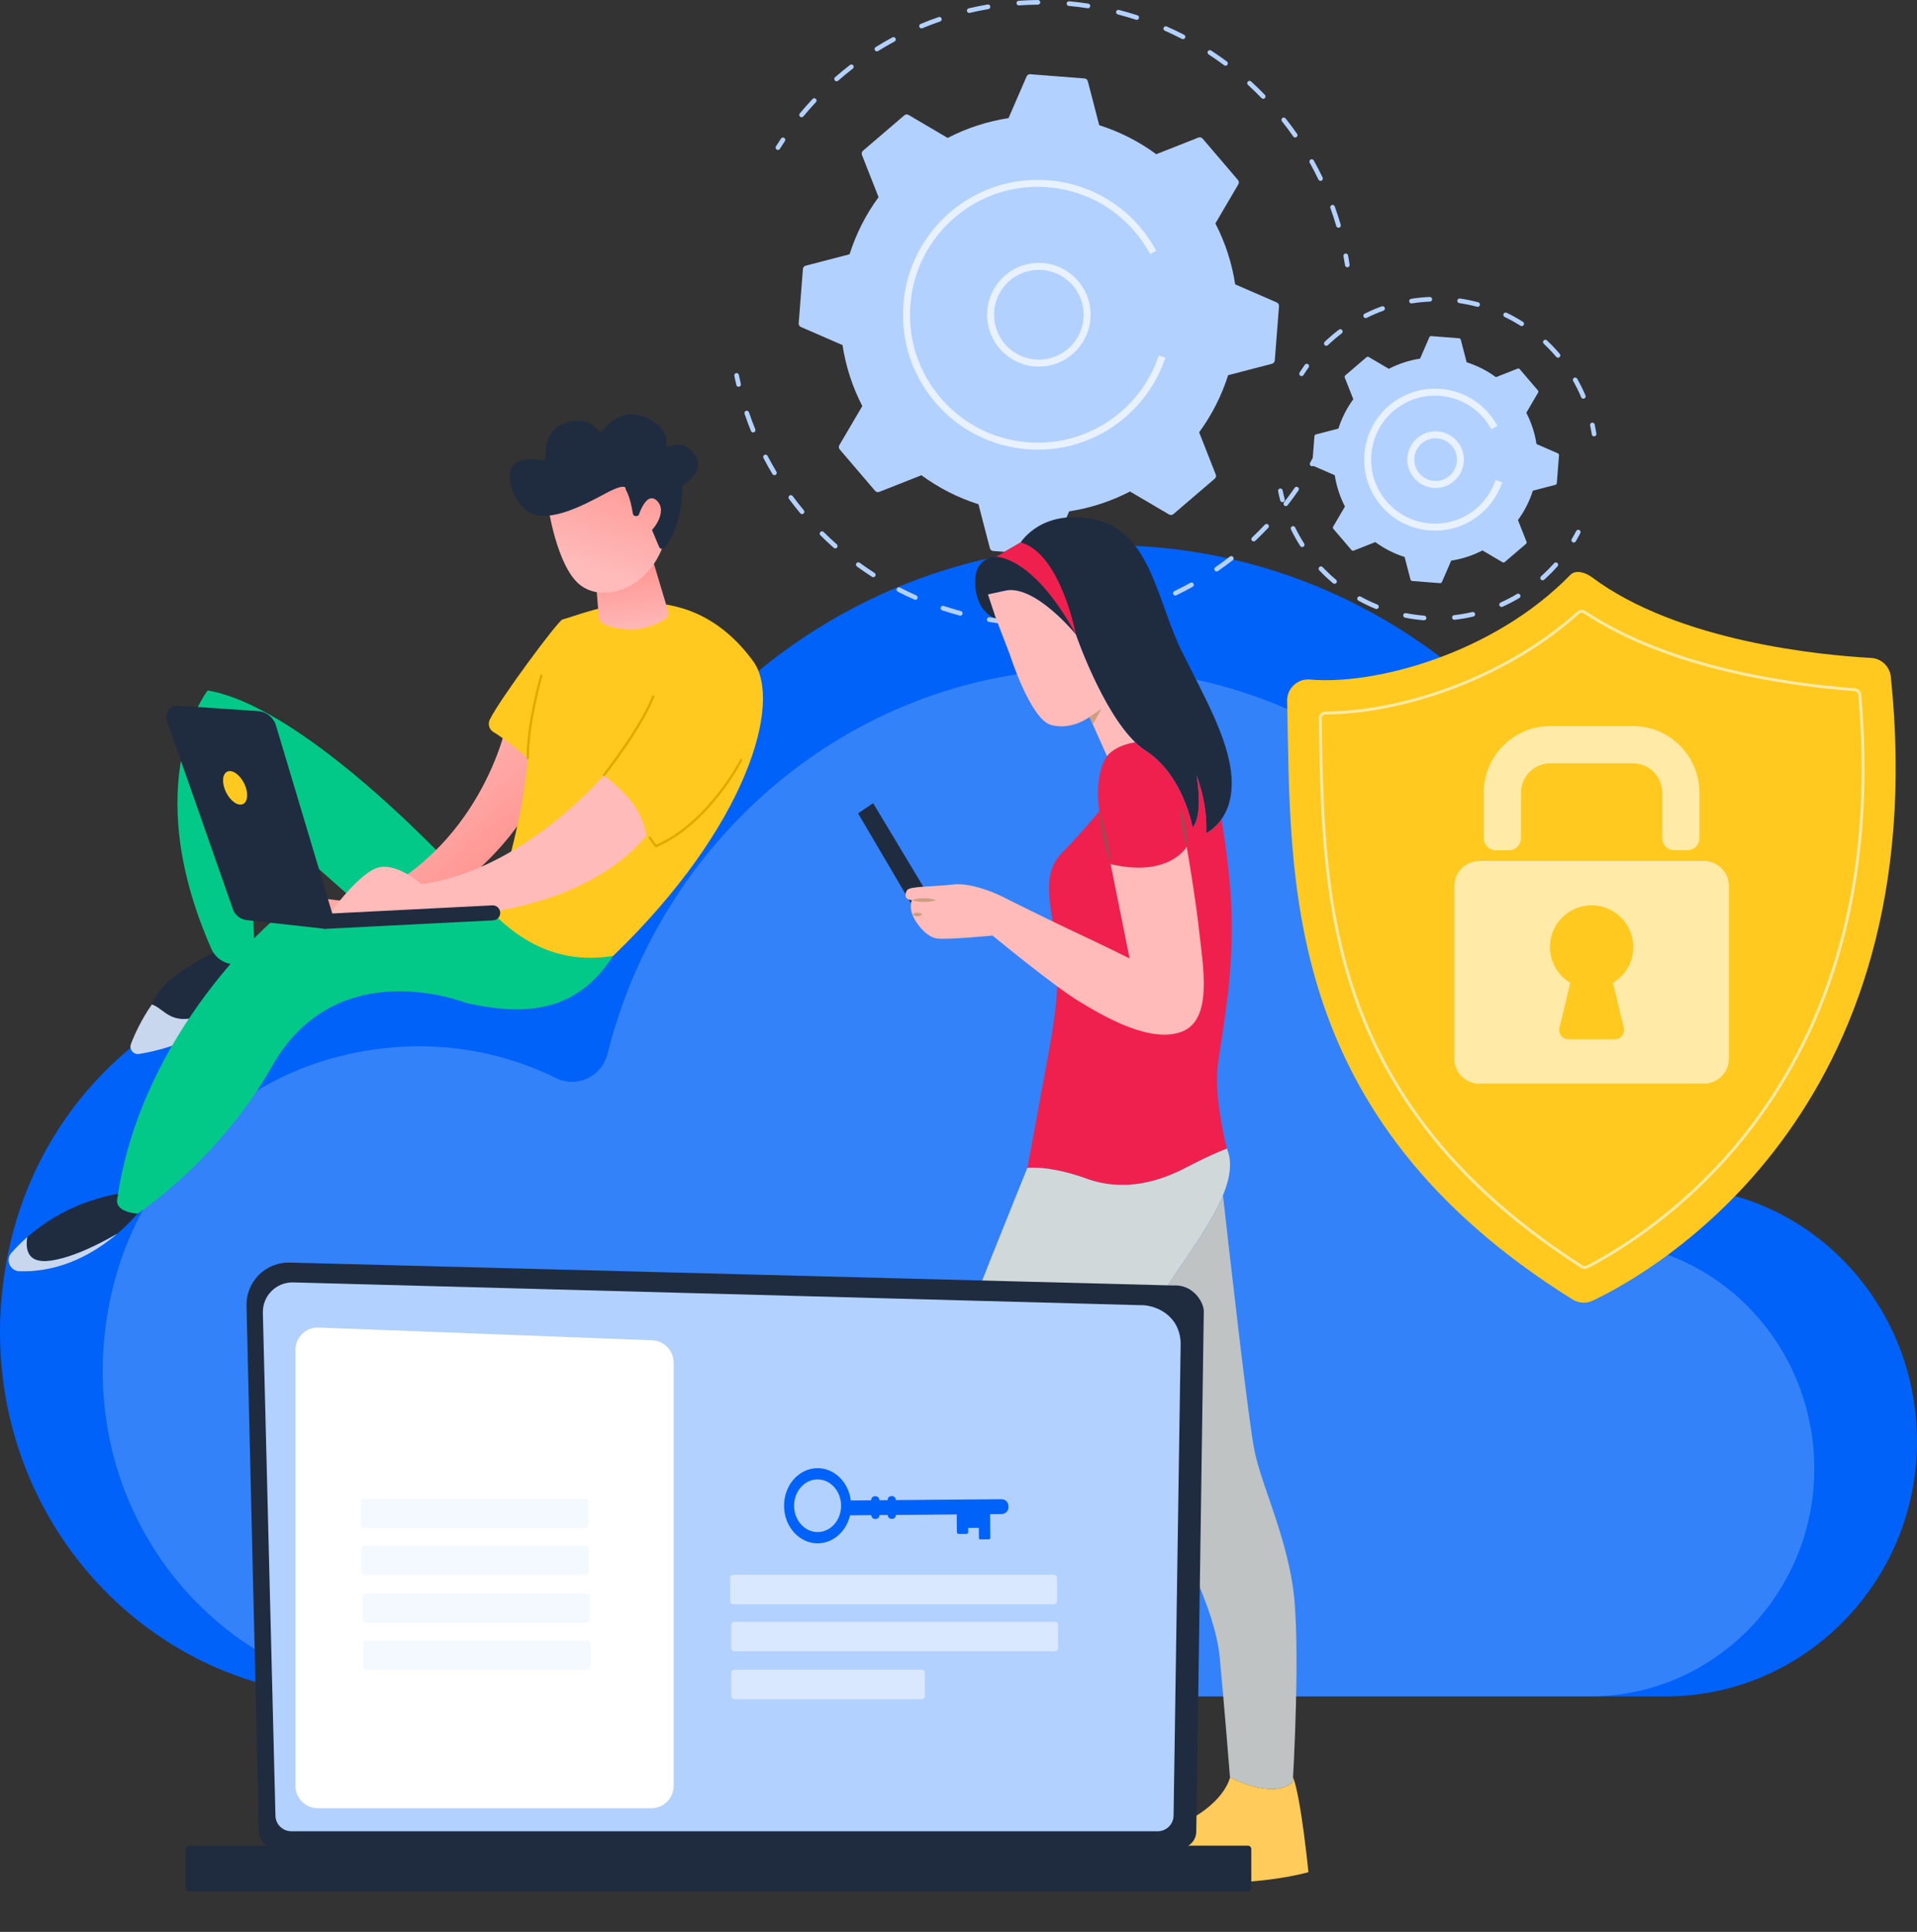 <svg width="630" height="635" viewBox="0 0 630 635" fill="none" xmlns="http://www.w3.org/2000/svg">
<rect x="0" y="0" width="630" height="635" fill="#333333" stroke="none"/>
<g clip-path="url(#clip0_145_145)">
<path d="M3.471 408.271C13.457 365.581 46.112 332.071 87.681 321.822C116.261 314.776 143.681 318.557 166.858 329.975C174.545 333.763 183.679 329.476 185.809 320.997C206.296 239.445 278.402 179.197 364.212 179.197C465.966 179.197 548.451 263.906 548.451 368.402C548.451 371.175 548.396 374.965 548.349 378.6C548.709 386.415 552.03 389.733 556.991 390.566C596.858 394.827 628.189 428.577 629.928 470.206C631.925 518.006 594.041 557.607 547.454 557.607H116.53C42.763 557.607 -14.996 487.215 3.471 408.271Z" fill="#0062F8"/>
<path opacity="0.21" d="M36.846 424.268C45.763 386.152 74.917 356.23 112.035 347.082C137.554 340.791 162.035 344.168 182.728 354.362C189.591 357.743 197.747 353.915 199.649 346.345C217.941 273.528 282.321 219.735 358.939 219.735C449.79 219.735 523.439 295.37 523.439 388.67C523.439 391.146 523.39 394.53 523.349 397.775C523.67 404.751 526.637 407.715 531.065 408.459C566.66 412.265 594.634 442.4 596.188 479.568C597.97 522.247 564.146 557.605 522.55 557.605H137.791C71.926 557.605 20.356 494.756 36.844 424.268H36.846Z" fill="#F5F9FF"/>
<path d="M431.212 153.264C431.087 153.264 430.96 153.235 430.843 153.169C430.474 152.965 430.342 152.5 430.546 152.13C431.037 151.246 431.513 150.357 431.975 149.459C432.167 149.085 432.627 148.94 433.003 149.13C433.376 149.323 433.524 149.783 433.331 150.16C432.862 151.069 432.38 151.974 431.882 152.87C431.744 153.122 431.483 153.262 431.214 153.262L431.212 153.264Z" fill="#B3D1FF"/>
<path d="M342.041 205.833C341.59 205.833 341.142 205.831 340.691 205.824C340.27 205.817 339.935 205.472 339.94 205.051C339.946 204.633 340.286 204.298 340.703 204.298H340.714C342.686 204.325 344.676 204.291 346.646 204.202C347.038 204.175 347.423 204.509 347.441 204.93C347.461 205.352 347.135 205.708 346.714 205.726C345.165 205.797 343.594 205.833 342.043 205.833H342.041ZM331.009 205.236C330.982 205.236 330.955 205.237 330.928 205.232C328.938 205.017 326.929 204.74 324.964 204.409C324.549 204.338 324.269 203.944 324.339 203.529C324.409 203.114 324.803 202.83 325.217 202.903C327.156 203.229 329.132 203.502 331.095 203.715C331.514 203.76 331.818 204.137 331.772 204.556C331.729 204.948 331.399 205.236 331.016 205.236H331.009ZM356.346 204.828C355.973 204.828 355.647 204.552 355.592 204.171C355.534 203.753 355.823 203.368 356.24 203.309C358.192 203.034 360.159 202.696 362.089 202.306C362.498 202.225 362.904 202.492 362.987 202.905C363.069 203.318 362.802 203.722 362.39 203.805C360.431 204.2 358.434 204.543 356.453 204.821C356.417 204.826 356.38 204.828 356.346 204.828ZM315.599 202.361C315.533 202.361 315.467 202.352 315.402 202.334C313.47 201.817 311.53 201.236 309.633 200.608C309.232 200.476 309.017 200.043 309.148 199.644C309.279 199.245 309.709 199.027 310.11 199.159C311.978 199.778 313.889 200.349 315.794 200.86C316.201 200.968 316.441 201.386 316.332 201.794C316.242 202.136 315.934 202.361 315.597 202.361H315.599ZM371.657 201.447C371.329 201.447 371.028 201.234 370.928 200.905C370.806 200.501 371.035 200.075 371.438 199.952C373.326 199.379 375.219 198.744 377.064 198.063C377.458 197.918 377.898 198.12 378.042 198.517C378.187 198.914 377.986 199.351 377.59 199.497C375.717 200.188 373.797 200.832 371.879 201.415C371.804 201.438 371.732 201.447 371.657 201.447ZM300.809 197.154C300.707 197.154 300.603 197.133 300.503 197.088C298.671 196.278 296.842 195.405 295.069 194.494C294.695 194.301 294.548 193.841 294.738 193.466C294.931 193.092 295.388 192.945 295.764 193.135C297.512 194.033 299.312 194.893 301.117 195.691C301.502 195.861 301.676 196.312 301.506 196.698C301.379 196.984 301.101 197.154 300.809 197.154ZM386.266 195.746C385.983 195.746 385.709 195.587 385.578 195.312C385.395 194.934 385.555 194.476 385.933 194.294C387.706 193.439 389.479 192.518 391.202 191.557C391.571 191.353 392.033 191.484 392.239 191.854C392.443 192.221 392.312 192.688 391.943 192.893C390.195 193.868 388.395 194.802 386.595 195.671C386.488 195.723 386.375 195.746 386.264 195.746H386.266ZM287.001 189.729C286.861 189.729 286.718 189.69 286.591 189.609C284.909 188.527 283.236 187.382 281.621 186.205C281.282 185.957 281.207 185.479 281.454 185.139C281.703 184.799 282.178 184.724 282.518 184.971C284.108 186.13 285.754 187.257 287.413 188.323C287.767 188.55 287.871 189.024 287.644 189.377C287.499 189.604 287.253 189.729 287.001 189.729ZM399.822 187.851C399.58 187.851 399.342 187.735 399.195 187.522C398.955 187.175 399.043 186.699 399.39 186.461C401.011 185.341 402.623 184.157 404.177 182.943C404.509 182.685 404.987 182.744 405.248 183.077C405.506 183.411 405.447 183.889 405.114 184.15C403.536 185.381 401.903 186.581 400.257 187.72C400.124 187.81 399.974 187.856 399.825 187.856L399.822 187.851ZM274.505 180.261C274.324 180.261 274.145 180.197 274 180.07C272.508 178.748 271.031 177.36 269.61 175.943C269.311 175.646 269.311 175.162 269.607 174.863C269.904 174.564 270.386 174.564 270.685 174.861C272.084 176.256 273.54 177.623 275.012 178.927C275.327 179.206 275.356 179.689 275.078 180.004C274.926 180.174 274.718 180.261 274.507 180.261H274.505ZM412.018 177.968C411.816 177.968 411.612 177.886 411.463 177.727C411.173 177.421 411.189 176.938 411.495 176.648C412.93 175.292 414.341 173.879 415.69 172.448C415.98 172.142 416.462 172.128 416.768 172.416C417.074 172.706 417.087 173.189 416.8 173.496C415.43 174.949 413.997 176.383 412.541 177.759C412.394 177.897 412.206 177.968 412.018 177.968ZM263.589 168.987C263.369 168.987 263.154 168.894 263.002 168.713C261.725 167.177 260.473 165.581 259.285 163.968C259.035 163.628 259.106 163.152 259.445 162.9C259.787 162.651 260.263 162.723 260.512 163.061C261.682 164.651 262.916 166.223 264.175 167.737C264.445 168.062 264.402 168.543 264.078 168.812C263.935 168.93 263.763 168.989 263.591 168.989L263.589 168.987ZM422.569 166.356C422.406 166.356 422.241 166.304 422.103 166.195C421.77 165.937 421.711 165.456 421.969 165.125C423.183 163.562 424.362 161.95 425.474 160.331C425.714 159.984 426.19 159.895 426.534 160.133C426.88 160.374 426.969 160.848 426.731 161.195C425.601 162.839 424.405 164.476 423.171 166.062C423.022 166.254 422.796 166.356 422.569 166.356ZM254.507 156.187C254.249 156.187 253.995 156.056 253.853 155.818C252.82 154.094 251.828 152.325 250.904 150.556C250.71 150.182 250.855 149.722 251.228 149.527C251.6 149.332 252.062 149.477 252.256 149.851C253.164 151.593 254.14 153.334 255.159 155.033C255.376 155.394 255.259 155.863 254.899 156.081C254.776 156.156 254.641 156.19 254.507 156.19V156.187ZM247.499 142.14C247.198 142.14 246.913 141.961 246.793 141.664C246.039 139.804 245.332 137.902 244.694 136.01C244.56 135.611 244.773 135.178 245.171 135.042C245.568 134.906 246.002 135.121 246.138 135.52C246.768 137.382 247.463 139.255 248.208 141.088C248.366 141.478 248.178 141.925 247.789 142.083C247.696 142.122 247.599 142.14 247.501 142.14H247.499Z" fill="#B3D1FF"/>
<path d="M242.726 127.141C242.38 127.141 242.067 126.903 241.986 126.551C241.752 125.551 241.533 124.551 241.329 123.546C241.245 123.133 241.512 122.73 241.924 122.646C242.337 122.562 242.74 122.827 242.823 123.242C243.025 124.231 243.24 125.218 243.471 126.202C243.566 126.612 243.312 127.023 242.903 127.12C242.844 127.134 242.785 127.141 242.728 127.141H242.726Z" fill="#B3D1FF"/>
<path d="M255.65 49.283C255.512 49.283 255.372 49.245 255.245 49.165C254.89 48.941 254.783 48.469 255.007 48.113C255.551 47.249 256.11 46.389 256.681 45.537C256.916 45.187 257.389 45.092 257.738 45.328C258.089 45.564 258.18 46.038 257.946 46.387C257.383 47.228 256.832 48.074 256.296 48.927C256.151 49.158 255.904 49.283 255.65 49.283Z" fill="#B3D1FF"/>
<path d="M439.886 74.86C439.556 74.86 439.252 74.644 439.155 74.311C438.573 72.322 437.921 70.324 437.217 68.374C437.074 67.977 437.278 67.539 437.674 67.396C438.068 67.251 438.507 67.458 438.65 67.855C439.365 69.834 440.027 71.862 440.62 73.882C440.738 74.288 440.507 74.713 440.104 74.83C440.031 74.851 439.961 74.86 439.888 74.86H439.886ZM433.979 59.45C433.693 59.45 433.422 59.291 433.29 59.017C432.391 57.143 431.425 55.279 430.415 53.472C430.209 53.104 430.34 52.639 430.709 52.433C431.076 52.229 431.542 52.358 431.746 52.728C432.77 54.56 433.752 56.454 434.665 58.357C434.848 58.738 434.687 59.194 434.309 59.375C434.203 59.427 434.09 59.45 433.979 59.45ZM425.653 45.201C425.413 45.201 425.175 45.087 425.028 44.874C423.842 43.178 422.587 41.493 421.297 39.869C421.034 39.538 421.088 39.059 421.419 38.796C421.749 38.533 422.227 38.588 422.49 38.919C423.801 40.57 425.076 42.278 426.278 44.001C426.52 44.346 426.437 44.822 426.09 45.065C425.956 45.158 425.805 45.203 425.653 45.203V45.201ZM263.43 38.538C263.258 38.538 263.086 38.481 262.944 38.361C262.62 38.091 262.574 37.61 262.844 37.286C264.182 35.674 265.59 34.072 267.035 32.533C267.323 32.224 267.805 32.211 268.113 32.499C268.419 32.789 268.434 33.272 268.147 33.578C266.725 35.095 265.335 36.671 264.017 38.261C263.865 38.443 263.65 38.538 263.43 38.538ZM415.149 32.48C414.95 32.48 414.751 32.403 414.601 32.249C413.166 30.766 411.66 29.303 410.125 27.904C409.815 27.62 409.792 27.137 410.075 26.824C410.358 26.511 410.843 26.489 411.153 26.774C412.711 28.196 414.239 29.682 415.695 31.186C415.989 31.487 415.98 31.972 415.679 32.265C415.532 32.408 415.339 32.48 415.149 32.48ZM274.94 26.722C274.727 26.722 274.516 26.634 274.367 26.462C274.09 26.144 274.122 25.661 274.439 25.384C276.026 23.996 277.673 22.642 279.335 21.357C279.67 21.1 280.147 21.162 280.403 21.495C280.659 21.828 280.598 22.309 280.265 22.565C278.628 23.831 277.005 25.164 275.442 26.532C275.297 26.659 275.118 26.72 274.94 26.72V26.722ZM402.761 21.602C402.603 21.602 402.444 21.552 402.306 21.452C400.644 20.216 398.924 19.016 397.189 17.884C396.836 17.655 396.736 17.181 396.967 16.828C397.196 16.474 397.667 16.374 398.022 16.605C399.782 17.753 401.53 18.971 403.217 20.227C403.554 20.479 403.624 20.957 403.373 21.295C403.223 21.497 402.992 21.604 402.759 21.604L402.761 21.602ZM288.185 16.891C287.932 16.891 287.683 16.764 287.538 16.531C287.316 16.172 287.425 15.703 287.782 15.478C289.564 14.367 291.408 13.294 293.26 12.292C293.631 12.09 294.093 12.231 294.292 12.6C294.491 12.972 294.353 13.435 293.984 13.634C292.159 14.621 290.343 15.678 288.586 16.771C288.462 16.85 288.321 16.887 288.183 16.887L288.185 16.891ZM388.782 12.87C388.664 12.87 388.544 12.843 388.433 12.786C386.595 11.836 384.702 10.934 382.807 10.097C382.422 9.927 382.245 9.478 382.415 9.09C382.582 8.704 383.033 8.527 383.42 8.697C385.345 9.543 387.267 10.462 389.133 11.426C389.506 11.618 389.654 12.079 389.461 12.453C389.325 12.716 389.058 12.866 388.782 12.866V12.87ZM302.842 9.33C302.543 9.33 302.26 9.153 302.138 8.861C301.977 8.471 302.16 8.024 302.55 7.863C304.486 7.058 306.478 6.298 308.471 5.611C308.872 5.475 309.304 5.686 309.44 6.083C309.576 6.482 309.365 6.917 308.969 7.053C307.006 7.731 305.045 8.477 303.136 9.271C303.041 9.31 302.942 9.33 302.844 9.33H302.842ZM373.573 6.52C373.496 6.52 373.417 6.509 373.337 6.484C371.37 5.844 369.355 5.259 367.348 4.742C366.941 4.638 366.694 4.221 366.8 3.812C366.905 3.404 367.328 3.159 367.729 3.264C369.764 3.79 371.811 4.384 373.808 5.033C374.209 5.162 374.429 5.593 374.297 5.994C374.193 6.316 373.894 6.523 373.573 6.523V6.52ZM318.524 4.252C318.178 4.252 317.865 4.014 317.784 3.665C317.689 3.255 317.942 2.844 318.352 2.747C320.401 2.263 322.491 1.837 324.559 1.483C324.982 1.415 325.367 1.692 325.439 2.107C325.512 2.522 325.231 2.917 324.817 2.989C322.779 3.338 320.723 3.758 318.703 4.234C318.644 4.248 318.585 4.255 318.527 4.255L318.524 4.252ZM357.54 2.713C357.501 2.713 357.463 2.71 357.424 2.703C355.377 2.388 353.294 2.134 351.231 1.946C350.813 1.907 350.502 1.536 350.541 1.116C350.579 0.696 350.942 0.386 351.37 0.424C353.462 0.615 355.577 0.873 357.653 1.193C358.07 1.257 358.355 1.647 358.291 2.064C358.235 2.443 357.909 2.713 357.54 2.713ZM334.82 1.776C334.424 1.776 334.089 1.467 334.062 1.066C334.032 0.644 334.349 0.279 334.768 0.252C336.862 0.104 338.989 0.021 341.094 0.002H341.101C341.52 0.002 341.86 0.34 341.864 0.76C341.869 1.182 341.529 1.526 341.108 1.531C339.034 1.549 336.937 1.631 334.877 1.776C334.859 1.776 334.841 1.776 334.822 1.776H334.82Z" fill="#B3D1FF"/>
<path d="M442.784 87.859C442.415 87.859 442.092 87.59 442.033 87.213C441.879 86.215 441.709 85.222 441.521 84.226C441.444 83.811 441.716 83.412 442.13 83.335C442.542 83.263 442.943 83.532 443.02 83.945C443.208 84.954 443.38 85.963 443.538 86.975C443.604 87.392 443.319 87.782 442.902 87.848C442.861 87.855 442.823 87.857 442.784 87.857V87.859Z" fill="#B3D1FF"/>
<path d="M420.33 100.634C420.371 100.113 420.076 99.623 419.596 99.414L405.931 93.468C404.876 86.58 402.716 79.811 399.424 73.44L406.964 60.582C407.229 60.13 407.179 59.561 406.839 59.164L395.224 45.562C394.884 45.165 394.329 45.026 393.845 45.217L379.994 50.687C374.22 46.444 367.878 43.258 361.249 41.146L357.501 26.704C357.37 26.199 356.933 25.831 356.412 25.79L338.595 24.4C338.074 24.359 337.585 24.654 337.376 25.135L331.44 38.822C324.563 39.878 317.804 42.042 311.444 45.339L298.606 37.785C298.155 37.52 297.587 37.57 297.19 37.91L283.609 49.546C283.213 49.886 283.075 50.442 283.268 50.927L288.729 64.8C284.493 70.583 281.311 76.933 279.203 83.575L264.782 87.329C264.277 87.46 263.91 87.898 263.87 88.42L262.482 106.265C262.441 106.787 262.735 107.277 263.215 107.485L276.88 113.432C277.935 120.319 280.095 127.089 283.388 133.459L275.845 146.318C275.58 146.769 275.63 147.339 275.97 147.735L287.588 161.338C287.927 161.735 288.482 161.873 288.967 161.68L302.817 156.21C308.591 160.454 314.933 163.64 321.563 165.751L325.31 180.193C325.442 180.699 325.879 181.066 326.399 181.107L344.217 182.497C344.738 182.538 345.227 182.243 345.435 181.762L351.372 168.076C358.248 167.019 365.007 164.855 371.368 161.558L384.206 169.112C384.656 169.378 385.225 169.328 385.621 168.987L399.202 157.351C399.598 157.011 399.736 156.458 399.546 155.97L394.085 142.097C398.321 136.314 401.5 129.962 403.611 123.322L418.029 119.569C418.534 119.437 418.901 118.999 418.942 118.478L420.33 100.632V100.634Z" fill="#B3D1FF"/>
<path opacity="0.7" d="M341.371 120.494C337.881 120.494 334.485 119.419 331.58 117.36C323.922 111.933 322.102 101.278 327.52 93.609C330.144 89.894 334.057 87.424 338.536 86.657C343.014 85.891 347.525 86.916 351.231 89.544C354.94 92.175 357.406 96.092 358.171 100.578C358.939 105.063 357.916 109.581 355.289 113.296C352.665 117.011 348.752 119.48 344.273 120.247C343.304 120.412 342.331 120.494 341.366 120.494H341.371ZM341.439 88.699C340.603 88.699 339.763 88.771 338.923 88.914C335.047 89.579 331.659 91.715 329.388 94.931C324.697 101.569 326.273 110.792 332.9 115.489C336.111 117.766 340.012 118.65 343.891 117.988C347.767 117.323 351.152 115.187 353.426 111.971C355.699 108.756 356.584 104.846 355.921 100.963C355.257 97.081 353.122 93.688 349.914 91.413C347.398 89.631 344.459 88.699 341.439 88.699Z" fill="white"/>
<path opacity="0.7" d="M341.097 147.792C339.931 147.792 338.762 147.747 337.587 147.656C325.799 146.738 315.074 141.275 307.389 132.273C300.467 124.17 296.758 114.074 296.758 103.526C296.758 102.358 296.803 101.186 296.894 100.011C297.813 88.204 303.265 77.462 312.252 69.764C321.237 62.067 332.676 58.334 344.466 59.253C356.254 60.171 366.979 65.635 374.664 74.636C376.716 77.037 378.511 79.657 380.001 82.415L377.99 83.503C376.58 80.886 374.875 78.403 372.928 76.124C365.639 67.59 355.468 62.407 344.289 61.537C333.111 60.673 322.26 64.206 313.74 71.504C305.22 78.804 300.048 88.991 299.176 100.188C299.09 101.304 299.047 102.415 299.047 103.521C299.047 113.525 302.566 123.1 309.13 130.786C316.419 139.32 326.59 144.499 337.768 145.373C348.956 146.246 359.797 142.706 368.318 135.405C374.1 130.45 378.427 124.032 380.83 116.843L382.999 117.571C380.465 125.152 375.903 131.922 369.803 137.147C361.713 144.078 351.632 147.795 341.099 147.795L341.097 147.792Z" fill="white"/>
<path d="M517.195 178.326C517.063 178.326 516.93 178.292 516.807 178.22C516.445 178.004 516.325 177.537 516.54 177.174C517.052 176.308 517.543 175.423 517.996 174.543C518.189 174.169 518.648 174.024 519.024 174.215C519.398 174.407 519.545 174.868 519.353 175.244C518.886 176.149 518.381 177.061 517.854 177.952C517.711 178.192 517.457 178.326 517.197 178.326H517.195Z" fill="#B3D1FF"/>
<path d="M467.997 203.88C467.977 203.88 467.956 203.88 467.936 203.88C465.869 203.717 463.79 203.431 461.763 203.03C461.351 202.948 461.082 202.547 461.163 202.132C461.245 201.719 461.648 201.449 462.058 201.531C464.03 201.921 466.047 202.2 468.056 202.359C468.475 202.393 468.789 202.76 468.755 203.179C468.724 203.581 468.391 203.883 467.997 203.883V203.88ZM477.966 203.719C477.584 203.719 477.253 203.431 477.21 203.041C477.163 202.622 477.464 202.245 477.883 202.198C479.889 201.973 481.897 201.628 483.849 201.172C484.257 201.073 484.669 201.331 484.764 201.744C484.859 202.154 484.605 202.565 484.193 202.66C482.182 203.13 480.115 203.483 478.05 203.717C478.021 203.719 477.994 203.722 477.964 203.722L477.966 203.719ZM452.353 200.184C452.258 200.184 452.161 200.166 452.066 200.127C450.15 199.347 448.257 198.444 446.441 197.442C446.072 197.238 445.939 196.773 446.142 196.405C446.346 196.036 446.808 195.902 447.177 196.106C448.941 197.079 450.779 197.957 452.641 198.714C453.03 198.873 453.218 199.32 453.06 199.71C452.94 200.007 452.654 200.186 452.353 200.186V200.184ZM493.477 199.499C493.184 199.499 492.906 199.331 492.779 199.047C492.607 198.662 492.779 198.211 493.164 198.038C495.003 197.215 496.81 196.274 498.537 195.242C498.897 195.024 499.366 195.144 499.583 195.505C499.798 195.868 499.681 196.335 499.321 196.553C497.543 197.616 495.68 198.585 493.789 199.433C493.687 199.478 493.583 199.499 493.479 199.499H493.477ZM438.582 191.899C438.41 191.899 438.236 191.84 438.095 191.722C436.51 190.398 434.982 188.96 433.553 187.45C433.263 187.143 433.277 186.66 433.58 186.37C433.886 186.08 434.37 186.093 434.658 186.397C436.046 187.865 437.531 189.259 439.071 190.548C439.395 190.817 439.438 191.298 439.168 191.623C439.019 191.804 438.802 191.897 438.582 191.897V191.899ZM506.967 190.747C506.759 190.747 506.548 190.661 506.399 190.493C506.118 190.178 506.145 189.695 506.46 189.416L506.908 189.01C508.249 187.785 509.539 186.477 510.742 185.125C511.02 184.808 511.502 184.78 511.817 185.062C512.132 185.343 512.161 185.824 511.88 186.139C510.644 187.531 509.317 188.878 507.936 190.139L507.476 190.554C507.332 190.684 507.15 190.747 506.969 190.747H506.967ZM427.954 179.825C427.702 179.825 427.455 179.7 427.31 179.474C426.194 177.727 425.168 175.895 424.263 174.026C424.079 173.647 424.238 173.189 424.616 173.006C424.996 172.822 425.452 172.981 425.635 173.359C426.513 175.174 427.51 176.954 428.594 178.65C428.821 179.004 428.719 179.478 428.363 179.705C428.237 179.787 428.094 179.825 427.954 179.825Z" fill="#B3D1FF"/>
<path d="M421.471 165.062C421.134 165.062 420.826 164.835 420.735 164.492C420.472 163.499 420.235 162.485 420.031 161.478C419.947 161.066 420.212 160.662 420.626 160.578C421.039 160.494 421.442 160.759 421.525 161.174C421.725 162.152 421.956 163.138 422.209 164.102C422.318 164.51 422.076 164.928 421.668 165.037C421.602 165.055 421.537 165.062 421.473 165.062H421.471Z" fill="#B3D1FF"/>
<path d="M427.75 123.626C427.612 123.626 427.471 123.587 427.344 123.508C426.989 123.283 426.883 122.811 427.107 122.455C427.655 121.584 428.234 120.72 428.83 119.884C429.074 119.541 429.552 119.462 429.892 119.707C430.236 119.952 430.313 120.428 430.068 120.77C429.489 121.582 428.925 122.424 428.393 123.269C428.248 123.501 428.001 123.626 427.748 123.626H427.75Z" fill="#B3D1FF"/>
<path d="M520.347 131.05C520.05 131.05 519.769 130.876 519.645 130.586C518.873 128.762 517.983 126.964 517.002 125.24C516.794 124.875 516.921 124.408 517.288 124.199C517.652 123.991 518.118 124.118 518.327 124.485C519.337 126.258 520.251 128.111 521.048 129.989C521.214 130.377 521.033 130.826 520.643 130.991C520.546 131.032 520.446 131.053 520.344 131.053L520.347 131.05ZM512.03 117.579C511.815 117.579 511.6 117.489 511.45 117.312C511.061 116.854 510.662 116.402 510.255 115.953C509.324 114.933 508.344 113.937 507.336 112.994C507.028 112.706 507.012 112.223 507.3 111.914C507.587 111.606 508.07 111.59 508.378 111.878C509.412 112.849 510.422 113.871 511.38 114.924C511.799 115.384 512.211 115.849 512.61 116.321C512.881 116.643 512.843 117.123 512.524 117.398C512.381 117.52 512.204 117.579 512.03 117.579ZM435.878 113.663C435.677 113.663 435.475 113.583 435.326 113.427C435.036 113.121 435.047 112.638 435.351 112.347C435.659 112.053 435.971 111.76 436.288 111.472C437.479 110.383 438.734 109.338 440.015 108.363C440.35 108.107 440.828 108.172 441.082 108.508C441.338 108.844 441.272 109.322 440.937 109.576C439.691 110.524 438.473 111.54 437.316 112.597C437.008 112.878 436.705 113.164 436.404 113.45C436.257 113.59 436.066 113.66 435.878 113.66V113.663ZM500.095 107.188C499.957 107.188 499.814 107.149 499.687 107.07C498.014 106.011 496.262 105.038 494.48 104.181C494.099 103.997 493.941 103.544 494.122 103.163C494.303 102.782 494.756 102.621 495.139 102.804C496.973 103.686 498.777 104.687 500.5 105.777C500.856 106.004 500.962 106.474 500.738 106.832C500.593 107.061 500.346 107.188 500.093 107.188H500.095ZM448.812 104.551C448.531 104.551 448.262 104.396 448.128 104.126C447.94 103.748 448.094 103.29 448.472 103.104C450.295 102.196 452.192 101.387 454.113 100.693C454.511 100.552 454.946 100.756 455.088 101.153C455.231 101.55 455.025 101.988 454.629 102.131C452.761 102.804 450.918 103.591 449.149 104.471C449.041 104.526 448.925 104.551 448.81 104.551H448.812ZM485.608 100.854C485.543 100.854 485.477 100.845 485.411 100.829C483.5 100.321 481.537 99.917 479.576 99.632C479.16 99.57 478.87 99.183 478.931 98.767C478.992 98.35 479.375 98.051 479.794 98.121C481.811 98.416 483.831 98.829 485.801 99.353C486.208 99.461 486.451 99.879 486.342 100.287C486.251 100.629 485.943 100.854 485.606 100.854H485.608ZM463.874 99.736C463.505 99.736 463.181 99.468 463.122 99.092C463.056 98.674 463.339 98.284 463.756 98.219C465.764 97.901 467.816 97.695 469.858 97.609C470.279 97.6 470.635 97.917 470.651 98.339C470.669 98.761 470.343 99.117 469.922 99.133C467.938 99.216 465.946 99.416 463.994 99.725C463.953 99.731 463.912 99.734 463.874 99.734V99.736Z" fill="#B3D1FF"/>
<path d="M523.877 143.442C523.507 143.442 523.184 143.172 523.125 142.796C522.971 141.809 522.787 140.814 522.577 139.838C522.489 139.426 522.749 139.02 523.161 138.931C523.58 138.843 523.978 139.106 524.067 139.516C524.282 140.521 524.472 141.546 524.631 142.56C524.696 142.977 524.411 143.367 523.994 143.433C523.953 143.44 523.915 143.442 523.877 143.442Z" fill="#B3D1FF"/>
<path d="M512.342 149.633C512.363 149.365 512.213 149.114 511.967 149.007L504.947 145.952C504.406 142.415 503.297 138.936 501.605 135.665L505.479 129.059C505.615 128.828 505.59 128.535 505.416 128.331L499.45 121.344C499.275 121.14 498.99 121.069 498.741 121.167L491.627 123.977C488.661 121.797 485.405 120.16 481.997 119.076L480.072 111.658C480.004 111.397 479.78 111.209 479.513 111.188L470.361 110.474C470.094 110.454 469.842 110.606 469.736 110.85L466.686 117.881C463.154 118.423 459.683 119.536 456.415 121.228L449.819 117.348C449.589 117.212 449.296 117.237 449.093 117.411L442.116 123.389C441.913 123.564 441.843 123.85 441.94 124.099L444.745 131.225C442.569 134.196 440.935 137.457 439.852 140.87L432.446 142.798C432.185 142.866 431.998 143.09 431.977 143.358L431.264 152.525C431.244 152.792 431.395 153.044 431.64 153.151L438.659 156.205C439.2 159.743 440.312 163.222 442.001 166.492L438.127 173.099C437.991 173.33 438.016 173.622 438.19 173.827L444.159 180.814C444.333 181.018 444.618 181.088 444.868 180.991L451.982 178.181C454.948 180.36 458.206 181.998 461.612 183.082L463.536 190.5C463.604 190.761 463.828 190.949 464.096 190.969L473.248 191.684C473.515 191.704 473.766 191.552 473.873 191.307L476.923 184.277C480.455 183.733 483.928 182.621 487.193 180.93L493.789 184.81C494.02 184.946 494.312 184.921 494.516 184.746L501.492 178.771C501.696 178.596 501.766 178.31 501.669 178.061L498.863 170.935C501.039 167.964 502.674 164.701 503.756 161.29L511.163 159.362C511.423 159.294 511.611 159.07 511.631 158.802L512.345 149.635L512.342 149.633Z" fill="#B3D1FF"/>
<path opacity="0.7" d="M471.781 160.392C469.874 160.392 468.017 159.805 466.43 158.68C462.246 155.713 461.252 149.892 464.211 145.703C465.647 143.673 467.784 142.324 470.229 141.904C472.677 141.485 475.141 142.045 477.167 143.481C479.194 144.918 480.541 147.057 480.96 149.508C481.379 151.96 480.819 154.427 479.386 156.457C477.951 158.487 475.815 159.836 473.368 160.256C472.838 160.347 472.308 160.392 471.781 160.392ZM471.81 144.063C469.611 144.063 467.444 145.095 466.079 147.025C463.847 150.184 464.596 154.575 467.75 156.809C469.279 157.893 471.14 158.315 472.981 157.997C474.826 157.682 476.438 156.664 477.518 155.135C478.6 153.604 479.022 151.742 478.705 149.896C478.39 148.048 477.373 146.433 475.847 145.351C474.62 144.481 473.207 144.063 471.808 144.063H471.81Z" fill="white"/>
<path opacity="0.7" d="M471.645 174.414C471.031 174.414 470.415 174.389 469.797 174.341C463.593 173.858 457.95 170.983 453.904 166.247C450.155 161.859 448.321 156.466 448.323 151.096C448.323 144.508 451.085 137.958 456.465 133.35C466.224 124.986 480.96 126.136 489.308 135.912C489.374 135.99 489.439 136.067 489.503 136.144C490.409 137.232 491.215 138.4 491.903 139.623C491.905 139.627 491.91 139.632 491.912 139.636C491.923 139.654 491.932 139.673 491.941 139.691C491.96 139.722 491.978 139.754 491.996 139.786C492.005 139.804 492.016 139.822 492.025 139.838C492.055 139.893 492.086 139.949 492.116 140.004L490.105 141.092C489.399 139.784 488.547 138.541 487.571 137.398C482.239 131.157 474.022 128.816 466.555 130.656C463.475 131.415 460.523 132.885 457.95 135.087C453.1 139.244 450.61 145.149 450.607 151.091C450.607 155.933 452.263 160.798 455.641 164.755C463.17 173.57 476.458 174.609 485.262 167.066C488.156 164.587 490.32 161.374 491.523 157.777L493.692 158.505C492.358 162.496 489.958 166.057 486.747 168.806C482.49 172.452 477.185 174.409 471.642 174.409L471.645 174.414Z" fill="white"/>
<g clip-path="url(#clip1_145_145)">
<path d="M299.425 297L282 267.346L286.945 264L305 294.06L299.425 297Z" fill="#1F2C40"/>
<path d="M327.314 203.288C327.314 203.288 321.008 201.708 320.49 192.24C319.961 182.772 327.314 183.026 327.314 183.026L335.45 178.286C335.45 178.286 342.539 166.707 360.399 170.916C378.26 175.126 380.354 198.017 388.502 214.335C396.65 230.654 404.786 244.861 404.786 257.489C404.786 270.117 396.385 273.807 396.385 273.807C396.385 273.807 397.167 265.389 393.232 254.86C393.232 254.86 395.591 268.018 391.92 271.962C391.92 271.962 389.032 254.86 376.431 246.695C363.829 238.529 353.587 208.534 353.587 208.534C353.587 208.534 340.457 192.409 330.744 194.061L324.702 195.376L327.326 203.276L327.314 203.288Z" fill="#1F2C40"/>
<path d="M353.575 208.559C353.575 208.559 340.445 192.433 330.732 194.086L324.69 195.4L327.314 203.3L331.779 214.878C331.779 214.878 338.603 236.455 345.439 238.301C352.276 240.146 358.04 235.671 358.04 235.671L363.817 248.564C366.971 244.886 373.097 244.029 373.097 244.029C362.072 233.416 353.575 208.559 353.575 208.559Z" fill="#FEBBBA"/>
<path d="M327.314 183.026C327.314 183.026 339.398 182.495 353.575 208.546C353.575 208.546 348.581 181.964 335.462 178.286L327.326 183.026H327.314Z" fill="#F0204E"/>
<path d="M358.04 235.659L362.048 232.897L359.136 238.107L358.04 235.659Z" fill="#CC9F80"/>
<path d="M400.261 349.935C401.645 339.08 405.183 322.497 404.786 301.776C404.569 290.21 402.872 277.92 401.428 269.297C399.093 272.625 396.385 273.819 396.385 273.819C396.385 273.819 397.167 265.401 393.232 254.872C393.232 254.872 395.591 268.03 391.92 271.974C391.92 271.974 389.032 254.872 376.431 246.707C375.299 245.971 374.192 245.066 373.097 244.017C373.097 244.017 366.971 244.668 363.817 248.552C363.817 248.552 359.485 253.81 361.254 266.643C361.254 266.643 355.826 273.349 348.894 280.453C341.961 287.557 345.5 298.013 346.884 309.073C348.268 320.121 347.534 329.999 344.741 345.388C341.949 360.778 337.616 383.874 337.616 383.874C337.616 383.874 344.513 382.885 357.114 387.432C369.715 391.967 381.341 388.216 390.006 383.681C398.672 379.146 403.197 377.566 403.197 377.566C403.197 377.566 398.864 360.79 400.249 349.935H400.261Z" fill="#F0204E"/>
<path d="M361.254 266.643C362.337 269.441 363.071 272.312 363.709 275.194C364.311 278.089 364.84 281.007 364.997 284.011C363.902 281.213 363.18 278.342 362.542 275.46C361.94 272.565 361.422 269.646 361.254 266.643Z" fill="#A54653"/>
<path d="M390.018 278.282C389.224 276.22 388.791 274.097 388.442 271.962C388.129 269.827 387.912 267.669 388.057 265.461C388.851 267.524 389.284 269.647 389.633 271.781C389.946 273.928 390.163 276.075 390.018 278.282Z" fill="#A54653"/>
<path d="M371.219 314.995C371.219 314.995 377.995 318.155 379.969 323.486" stroke="#1F2C40" stroke-miterlimit="10"/>
<path d="M329.36 294.673C329.36 294.673 319.912 289.933 313.209 290.729C306.517 291.513 298.826 291.235 298.044 292.659C297.262 294.082 297.262 295.662 299.621 295.867C299.621 295.867 298.838 298.038 299.813 300.607C300.8 303.176 304.339 308.108 308.082 308.506C311.825 308.904 326.195 307.517 326.195 307.517C326.195 307.517 346.282 324.101 354.755 329.227C363.228 334.353 378.188 343.037 388.43 339.093C398.672 335.149 395.326 317.576 394.147 306.528C392.967 295.481 390.006 278.306 390.006 278.306C390.006 278.306 384.29 288.57 364.997 284.035L371.219 315.019C371.219 315.019 360.869 309.893 352.793 306.143C344.717 302.392 329.36 294.697 329.36 294.697V294.673Z" fill="#FEBBBA"/>
<path d="M299.621 295.855C300.969 295.384 302.317 295.276 303.653 295.251C305.001 295.264 306.349 295.372 307.684 295.855C306.337 296.337 304.989 296.445 303.653 296.458C302.305 296.433 300.957 296.325 299.621 295.855Z" fill="#CC9F80"/>
<path d="M299.813 300.594C300.367 300.124 300.933 300.015 301.486 299.991C302.04 300.003 302.606 300.112 303.159 300.594C302.606 301.077 302.04 301.185 301.486 301.197C300.933 301.173 300.367 301.065 299.813 300.594Z" fill="#CC9F80"/>
<path d="M390.019 383.682C381.353 388.216 369.739 391.967 357.126 387.432C344.525 382.898 337.629 383.875 337.629 383.875C337.629 383.875 316.157 436.966 310.645 451.97C305.133 466.974 301.197 516.314 299.621 532.5C298.044 548.686 292.135 572.759 292.135 572.759C292.135 572.759 303.954 581.841 309.863 578.283C309.863 578.283 328.77 543.15 332.706 529.726C336.642 516.302 339.013 489.696 341.769 481.483C344.525 473.269 374.854 436.568 383.917 422.361C392.979 408.153 408.336 389.603 403.221 377.555C403.221 377.555 398.696 379.135 390.031 383.67L390.019 383.682Z" fill="#D1D8DA"/>
<path d="M424.873 521.44C422.117 503.289 414.631 488.285 412.272 476.839C410.31 467.323 403.992 411.458 401.909 392.86C397.926 402.593 389.657 413.351 383.905 422.361C380.065 428.379 372.423 438.414 364.672 448.629C370.449 463.174 380.715 489.153 383.507 496.969C387.443 508.017 399.262 528.158 400.838 544.73C402.415 561.313 404.22 584.205 404.22 584.205C404.22 584.205 418.169 591.707 424.861 585.785C424.861 585.785 427.617 539.604 424.861 521.44H424.873Z" fill="#BFC3C4"/>
<path d="M292.135 572.759C292.135 572.759 283.072 582.625 272.445 583.614C261.806 584.603 255.114 583.433 252.358 588.064C249.602 592.695 249.012 595.855 249.012 595.855C249.012 595.855 283.277 611.052 306.722 609.074C306.722 609.074 310.657 588.739 309.875 578.283C303.966 581.841 292.147 572.759 292.147 572.759H292.135Z" fill="#FFCB5B"/>
<path d="M424.957 584.205C424.897 585.206 424.873 585.785 424.873 585.785C418.181 591.706 404.232 584.205 404.232 584.205C404.232 584.205 402.427 593.672 386.083 600.39C369.739 607.096 367.175 608.483 368.162 617.167C368.162 617.167 403.618 622.293 430 615.394C430 615.394 427.617 591.115 424.969 584.205H424.957Z" fill="#FFCB5B"/>
</g>
<path d="M85.099 601.992C85.099 605.015 87.571 607.488 90.592 607.488H387.649C390.67 607.488 393.142 605.015 393.142 601.992L395.613 431.01C395.613 427.988 392.058 422.084 385.539 422.529L95.222 415.005C91.432 414.907 87.766 416.367 85.082 419.048C82.397 421.727 80.929 425.393 81.017 429.185L85.097 601.992H85.099Z" fill="#1F2C40"/>
<path d="M90.522 596.718C90.522 599.581 92.86 601.924 95.719 601.924H380.484C383.343 601.924 385.682 599.581 385.682 596.718L388.014 441.5C387.74 432.159 379.565 428.803 374.608 429.001L96.367 421.524C93.704 421.451 91.128 422.48 89.242 424.364C87.355 426.247 86.318 428.827 86.385 431.494L90.524 596.718H90.522Z" fill="#B3D1FF"/>
<path d="M62.106 621.683H410.112C410.723 621.683 411.218 621.187 411.218 620.575V607.766C411.218 607.155 410.723 606.659 410.112 606.659H62.106C61.495 606.659 61 607.155 61 607.766V620.575C61 621.187 61.495 621.683 62.106 621.683Z" fill="#1F2C40"/>
<path d="M214.065 594.352H104.424C100.381 594.352 97.105 591.069 97.105 587.022V443.678C97.105 439.519 100.555 436.192 104.705 436.351L214.347 440.553C218.278 440.704 221.386 443.94 221.386 447.88V587.022C221.386 591.071 218.108 594.352 214.067 594.352H214.065Z" fill="white"/>
<path opacity="0.51" d="M192.259 492.582H119.633C119.057 492.582 118.59 493.05 118.59 493.627V501.204C118.59 501.781 119.057 502.249 119.633 502.249H192.259C192.836 502.249 193.303 501.781 193.303 501.204V493.627C193.303 493.05 192.836 492.582 192.259 492.582Z" fill="#E9F2FF"/>
<path opacity="0.51" d="M192.406 508.019H119.78C119.204 508.019 118.737 508.487 118.737 509.064V516.641C118.737 517.218 119.204 517.686 119.78 517.686H192.406C192.982 517.686 193.449 517.218 193.449 516.641V509.064C193.449 508.487 192.982 508.019 192.406 508.019Z" fill="#E9F2FF"/>
<path opacity="0.51" d="M192.843 523.782H120.216C119.64 523.782 119.173 524.249 119.173 524.826V532.404C119.173 532.981 119.64 533.449 120.216 533.449H192.843C193.419 533.449 193.886 532.981 193.886 532.404V524.826C193.886 524.249 193.419 523.782 192.843 523.782Z" fill="#E9F2FF"/>
<path opacity="0.51" d="M192.991 539.219H120.364C119.788 539.219 119.321 539.686 119.321 540.263V547.841C119.321 548.418 119.788 548.886 120.364 548.886H192.991C193.567 548.886 194.034 548.418 194.034 547.841V540.263C194.034 539.686 193.567 539.219 192.991 539.219Z" fill="#E9F2FF"/>
<path opacity="0.5" d="M346.347 517.634H241.019C240.443 517.634 239.976 518.102 239.976 518.679V526.256C239.976 526.833 240.443 527.301 241.019 527.301H346.347C346.923 527.301 347.39 526.833 347.39 526.256V518.679C347.39 518.102 346.923 517.634 346.347 517.634Z" fill="white"/>
<path opacity="0.5" d="M346.68 533.083H241.351C240.775 533.083 240.308 533.551 240.308 534.128V541.705C240.308 542.282 240.775 542.75 241.351 542.75H346.68C347.256 542.75 347.723 542.282 347.723 541.705V534.128C347.723 533.551 347.256 533.083 346.68 533.083Z" fill="white"/>
<path opacity="0.5" d="M302.913 548.846H241.351C240.775 548.846 240.308 549.313 240.308 549.89V557.468C240.308 558.045 240.775 558.513 241.351 558.513H302.913C303.49 558.513 303.956 558.045 303.956 557.468V549.89C303.956 549.313 303.49 548.846 302.913 548.846Z" fill="white"/>
<path d="M277.618 493.207L277.654 498.093L329.199 497.666C330.433 497.656 331.425 496.648 331.416 495.415L331.413 494.996C331.404 493.763 330.397 492.772 329.163 492.782L277.618 493.208L277.618 493.207Z" fill="#0062F8"/>
<path d="M321.634 494.246L321.717 505.58C321.719 505.809 321.907 505.996 322.138 505.994L325.034 505.97C325.264 505.968 325.451 505.78 325.449 505.549L325.366 494.215L321.634 494.246Z" fill="#0062F8"/>
<path d="M314.464 503.609L314.404 495.349C314.401 495.016 314.67 494.743 315.004 494.74L317.527 494.719C317.861 494.716 318.133 494.985 318.136 495.318L318.196 503.579C318.199 503.912 317.93 504.185 317.596 504.188L315.073 504.209C314.74 504.211 314.467 503.943 314.464 503.609Z" fill="#0062F8"/>
<path d="M317.762 502.223L317.724 497.109L323.52 497.061L323.558 502.175L317.762 502.223Z" fill="#0062F8"/>
<path d="M257.672 495.02C257.622 488.199 262.516 482.627 268.604 482.575C274.693 482.525 279.667 488.015 279.718 494.838C279.768 501.66 274.874 507.231 268.786 507.283C262.698 507.333 257.722 501.844 257.672 495.02ZM276.419 494.865C276.384 490.084 272.897 486.238 268.631 486.272C264.365 486.308 260.935 490.213 260.971 494.991C261.006 499.773 264.493 503.619 268.758 503.585C273.025 503.549 276.454 499.644 276.419 494.865Z" fill="#0062F8"/>
<path d="M286.356 498.073L286.319 493.023C286.314 492.352 286.855 491.803 287.527 491.797L287.755 491.795C288.426 491.79 288.975 492.33 288.98 493.001L289.017 498.051C289.022 498.723 288.482 499.272 287.81 499.278L287.582 499.279C286.91 499.285 286.361 498.745 286.356 498.073Z" fill="#0062F8"/>
<path d="M291.759 498.031L291.722 492.98C291.717 492.309 292.257 491.76 292.929 491.754L293.157 491.752C293.829 491.747 294.378 492.287 294.383 492.958L294.42 498.009C294.425 498.68 293.884 499.229 293.212 499.235L292.984 499.236C292.313 499.242 291.764 498.702 291.759 498.031Z" fill="#0062F8"/>
<path d="M425.183 225.196C426.618 223.851 428.557 223.181 430.515 223.357C451.458 225.244 490.533 215.14 516.072 188.968C517.845 187.151 521.077 188.179 523.11 189.699C551.512 210.961 598.591 215.363 614.933 216.263C618.314 216.45 621.057 219.076 621.406 222.45C636.268 366.227 542.804 418.327 523.421 427.525C521.302 428.531 518.808 428.384 516.817 427.142C420.205 366.868 424.338 288.484 423.002 230.405C422.957 228.436 423.748 226.541 425.183 225.196Z" fill="#FFC91F"/>
<path opacity="0.61" d="M520.807 417.081C520.375 417.081 519.945 416.96 519.568 416.72C482.529 393.005 458.389 364.654 445.768 330.045C434.496 299.136 433.944 267.662 433.457 239.895L433.391 236.192C433.379 235.574 433.612 234.993 434.043 234.551C434.478 234.108 435.062 233.862 435.686 233.862C458.624 233.862 493.053 223.718 518.305 201.056C519.079 200.36 520.227 200.277 521.098 200.853C548.843 219.291 588.42 224.661 609.542 226.221C610.666 226.304 611.552 227.182 611.653 228.309C616.563 284.409 604.912 331.848 577.026 369.307C556.199 397.284 531.503 411.86 521.851 416.83C521.525 416.998 521.167 417.081 520.809 417.081H520.807ZM521.419 415.992C531.012 411.054 555.562 396.564 576.271 368.745C604.015 331.475 615.604 284.254 610.714 228.392C610.655 227.729 610.133 227.211 609.473 227.161C588.259 225.594 548.501 220.197 520.577 201.639C520.066 201.298 519.388 201.348 518.932 201.758C493.496 224.587 458.803 234.806 435.705 234.806C435.315 234.806 434.969 234.949 434.713 235.212C434.459 235.47 434.324 235.813 434.331 236.175L434.397 239.878C434.883 267.572 435.432 298.963 446.651 329.723C459.199 364.13 483.217 392.326 520.075 415.925C520.479 416.183 520.994 416.209 521.419 415.991V415.992Z" fill="white"/>
<path opacity="0.61" d="M554.578 279.47H550.209C548.04 279.47 546.28 277.709 546.28 275.535V260.578C546.28 255.224 541.947 250.884 536.601 250.884H509.53C504.184 250.884 499.851 255.224 499.851 260.578V275.535C499.851 277.708 498.093 279.47 495.922 279.47H491.553C489.384 279.47 487.624 277.709 487.624 275.535V260.578C487.624 248.462 497.431 238.64 509.528 238.64H536.6C548.697 238.64 558.503 248.462 558.503 260.578V275.535C558.503 277.708 556.744 279.47 554.575 279.47H554.578Z" fill="white"/>
<path opacity="0.61" d="M559.993 283H486.141C481.616 283 477.947 286.675 477.947 291.207V347.976C477.947 352.508 481.616 356.183 486.141 356.183H559.993C564.518 356.183 568.187 352.508 568.187 347.976V291.207C568.187 286.675 564.518 283 559.993 283ZM533.634 337.868C534.092 339.781 532.645 341.619 530.682 341.619H515.453C513.489 341.619 512.043 339.781 512.501 337.868L516.054 323.053C511.86 320.541 509.117 315.846 509.398 310.534C509.761 303.652 515.328 298.021 522.194 297.593C530.149 297.098 536.757 303.415 536.757 311.278C536.757 316.283 534.078 320.659 530.08 323.053L533.634 337.87V337.868Z" fill="white"/>
<path d="M80.58 307.741C80.58 307.741 88.417 308.156 89.377 324.303C89.377 324.303 71.206 340.618 46.662 344.501C44.819 344.793 49.239 331.903 49.902 330.157C53.063 321.85 63.017 316.497 80.58 307.741Z" fill="#1F2C40"/>
<path d="M168.83 288.757H152.294C152.294 288.757 101.541 232.616 68.254 226.953C68.254 226.953 45.084 256.578 69.488 311.93C71.451 316.382 76.942 318.361 81.038 315.74C82.263 314.955 83.144 313.905 83.676 312.59L81.713 265.328C81.713 265.328 125.005 303.251 132.529 310.569C140.053 317.887 178.303 313.427 168.827 288.755L168.83 288.757Z" fill="#03C988"/>
<path d="M8.964 406.626C15.893 400.544 26.933 393.72 42.874 391.765L48.265 395.067C48.265 395.067 44.828 400.145 38.549 405.508C32.777 408.865 23.867 413.412 16.479 414.398C9.297 415.358 8.237 411.01 8.966 406.626H8.964Z" fill="#1F2C40"/>
<path d="M49.904 330.157C54.172 331.54 56.052 337.598 66.884 333.593C77.363 329.717 85.154 324.718 89.162 321.836C89.25 322.616 89.327 323.433 89.379 324.303C89.379 324.303 70.221 342.555 45.677 346.438C43.834 346.73 42.373 344.886 43.039 343.14C44.23 340.008 46.379 335.255 49.907 330.154L49.904 330.157Z" fill="#C8D7ED"/>
<path d="M3.743 411.82C5.108 410.264 6.852 408.479 8.962 406.626C8.233 411.01 9.29 415.358 16.475 414.398C23.863 413.412 32.775 408.865 38.544 405.508C31.312 411.686 20.306 418.245 6.415 417.859C3.328 417.773 1.703 414.14 3.741 411.82H3.743Z" fill="#C8D7ED"/>
<path d="M168.225 300.74L90.79 301.58C90.79 301.58 46.569 338.224 38.547 394.101C38.547 394.101 37.215 398.211 45.208 398.914C45.208 398.914 71.945 381.424 89.377 350.502C110.752 312.588 153.1 329.653 153.1 329.653C173.444 334.15 189.638 332.477 201.487 314.211L168.223 300.736L168.225 300.74Z" fill="#03C988"/>
<path d="M166.396 238.261C166.396 238.261 158.059 280.105 117.216 296.658L102.686 294.944L99.258 300.418L133.338 301.507C133.338 301.507 162.469 289.95 177.903 258.461C178.412 257.42 186.912 239.844 166.393 238.263L166.396 238.261Z" fill="url(#paint0_linear_145_145)"/>
<path d="M161.928 300.056C161.928 300.056 171.409 274.247 173.444 249.169C173.444 249.169 166.509 243.2 162.175 240.624C160.771 239.79 160.241 238.025 160.95 236.553C164.138 229.94 183.409 203.978 184.854 203.615C192.702 201.653 224.884 186.327 247.549 217.381C257.276 230.707 245.62 271.73 201.489 314.216C187.29 316.532 174.013 312.434 161.931 300.056H161.928Z" fill="#FFC91F"/>
<path d="M198.455 254.823C198.455 254.823 172.117 286.058 138.446 290.624C138.446 290.624 129.744 282.677 123.273 285.514C116.802 288.351 107.928 300.874 107.928 300.874H151.164C151.164 300.874 192.045 299.432 212.473 274.603C210.829 265.915 205.907 260.726 198.455 254.826V254.823Z" fill="#FEBBBA"/>
<path d="M213.821 181.71L219.583 200.959C219.848 201.842 219.522 202.796 218.763 203.318C215.99 205.221 208.737 209.006 198.79 205.327C197.654 204.908 196.873 203.842 196.775 202.631L195.41 185.86L213.823 181.708L213.821 181.71Z" fill="url(#paint1_linear_145_145)"/>
<path d="M180.076 166.118C180.076 166.118 182.909 186.073 190.562 192.21C198.215 198.347 213.128 193.725 218.163 178.682L208.128 152.96L180.076 166.118Z" fill="url(#paint2_linear_145_145)"/>
<path d="M209.26 169.606C208.678 169.794 208.069 169.42 207.979 168.815C207.702 166.973 207.012 163.326 205.617 160.843C205.617 160.843 206.348 158.226 199.01 162.181C191.674 166.136 180.654 171.946 174.167 168.486C167.843 165.113 161.435 148.138 178.152 151.282C178.788 151.402 179.372 150.894 179.325 150.248C179.118 147.458 179.395 141.04 185.884 138.979C191.957 137.051 195.281 139.797 196.651 141.453C197.054 141.94 197.801 141.931 198.186 141.428C200.004 139.049 204.945 133.987 212.217 137.196C218.209 139.84 219.139 143.537 219.04 145.839C219.008 146.585 219.764 147.091 220.441 146.778C222.275 145.932 225.228 145.492 228.054 149.039C231.962 153.944 226.378 158.196 224.703 159.312C224.429 159.496 224.256 159.798 224.254 160.129C224.238 162.68 223.842 173.804 218.274 180.081C217.792 180.626 216.902 180.465 216.621 179.795L212.335 169.565C212.136 169.091 211.608 168.846 211.117 169.005L209.256 169.606H209.26Z" fill="#1F2C40"/>
<path d="M209.17 171.684C209.17 171.684 211.787 161.006 215.763 164.472C219.739 167.937 214.726 175.568 210.173 177.024L209.17 171.684Z" fill="url(#paint3_linear_145_145)"/>
<path d="M110.106 303.298L90.695 238.456C89.902 235.812 87.556 233.934 84.805 233.746L58.597 231.949C55.932 231.768 53.95 234.374 54.836 236.898L76.536 298.822C77.236 300.817 79.022 302.226 81.124 302.439L106.934 305.31L110.109 303.301L110.106 303.298Z" fill="#1F2C40"/>
<path d="M74.304 260.434C75.753 263.364 78.257 265.081 79.894 264.269C81.531 263.457 81.685 260.422 80.236 257.492C78.787 254.562 76.285 252.845 74.646 253.657C73.009 254.469 72.855 257.504 74.304 260.434Z" fill="#FFC91F"/>
<path d="M106.932 305.308C106.975 305.308 107.016 305.308 107.059 305.303L162.053 302.518C163.411 302.45 164.46 301.292 164.39 299.929C164.322 298.566 163.158 297.495 161.804 297.588L106.81 300.373C105.451 300.441 104.405 301.602 104.473 302.963C104.538 304.283 105.628 305.308 106.932 305.308Z" fill="#1F2C40"/>
<path d="M173.444 249.55C173.234 249.55 173.064 249.38 173.064 249.169C173.025 237.542 177.493 222.152 177.538 221.998C177.597 221.796 177.808 221.681 178.011 221.74C178.213 221.798 178.328 222.012 178.269 222.213C178.224 222.365 173.789 237.651 173.827 249.167C173.827 249.378 173.657 249.55 173.447 249.55H173.444Z" fill="#DEA901"/>
<path d="M198.455 255.206C198.374 255.206 198.29 255.179 198.22 255.125C198.055 254.993 198.027 254.755 198.156 254.59C198.276 254.438 210.229 239.216 214.321 228.834C214.398 228.639 214.618 228.537 214.815 228.618C215.009 228.695 215.107 228.918 215.03 229.113C210.897 239.601 198.874 254.909 198.754 255.061C198.679 255.157 198.566 255.206 198.455 255.206Z" fill="#DEA901"/>
<path d="M215.401 278.608L213.227 275.529C213.105 275.356 213.146 275.118 213.318 274.996C213.49 274.873 213.728 274.914 213.85 275.086L215.668 277.663C232.63 270.215 243.131 249.891 243.236 249.686C243.331 249.498 243.559 249.423 243.747 249.521C243.935 249.616 244.01 249.847 243.913 250.036C243.806 250.244 233.069 271.034 215.684 278.49L215.401 278.613V278.608Z" fill="#DEA901"/>
</g>
<defs>
<linearGradient id="paint0_linear_145_145" x1="121.79" y1="251.696" x2="158.337" y2="295.088" gradientUnits="userSpaceOnUse">
<stop stop-color="#FEBBBA"/>
<stop offset="1" stop-color="#FF928E"/>
</linearGradient>
<linearGradient id="paint1_linear_145_145" x1="208.932" y1="208.434" x2="206.238" y2="184.224" gradientUnits="userSpaceOnUse">
<stop stop-color="#FEBBBA"/>
<stop offset="1" stop-color="#FF928E"/>
</linearGradient>
<linearGradient id="paint2_linear_145_145" x1="194.606" y1="187.313" x2="206.478" y2="148.217" gradientUnits="userSpaceOnUse">
<stop stop-color="#FEBBBA"/>
<stop offset="1" stop-color="#FF928E"/>
</linearGradient>
<linearGradient id="paint3_linear_145_145" x1="206.869" y1="191.037" x2="218.741" y2="151.941" gradientUnits="userSpaceOnUse">
<stop stop-color="#FEBBBA"/>
<stop offset="1" stop-color="#FF928E"/>
</linearGradient>
<clipPath id="clip0_145_145">
<rect width="630" height="635" fill="white"/>
</clipPath>
<clipPath id="clip1_145_145">
<rect width="181" height="449" fill="white" transform="translate(249 170)"/>
</clipPath>
</defs>
</svg>
